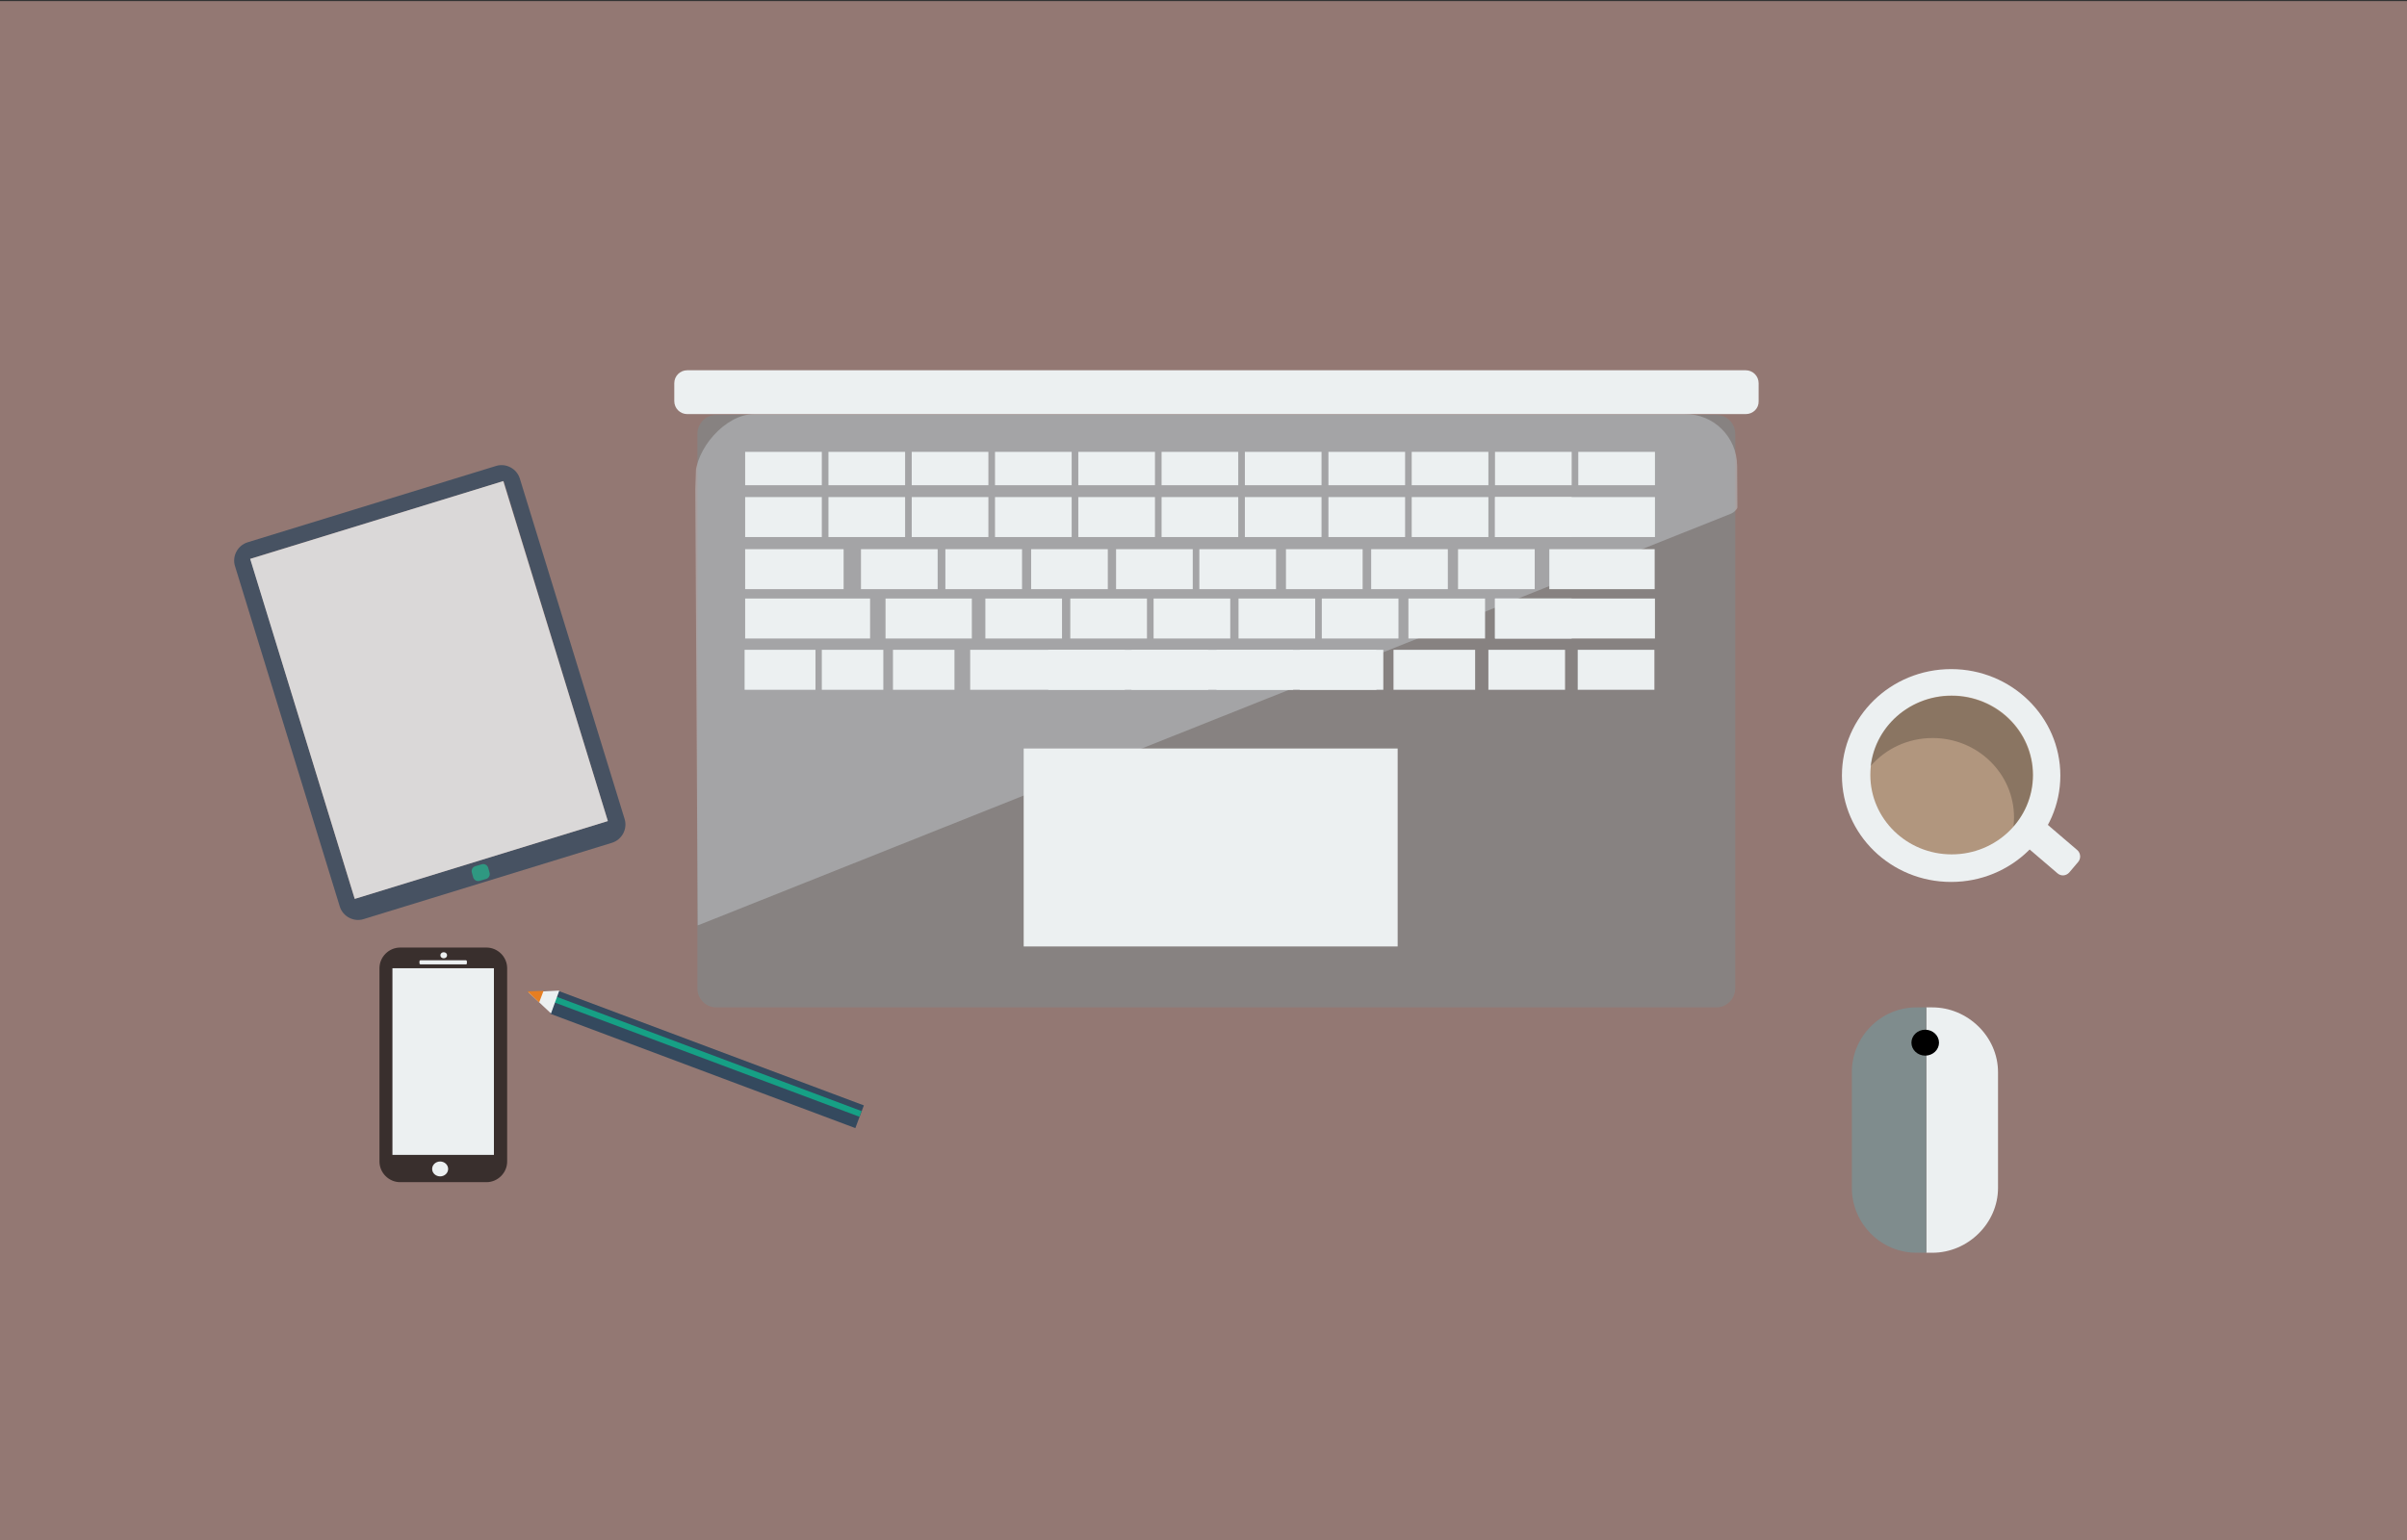 <?xml version="1.0" encoding="utf-8"?>
<!-- Generator: Adobe Illustrator 19.1.0, SVG Export Plug-In . SVG Version: 6.00 Build 0)  -->
<svg version="1.1" id="Layer_1" xmlns="http://www.w3.org/2000/svg" xmlns:xlink="http://www.w3.org/1999/xlink" x="0px" y="0px"
	 viewBox="-43 7 872.8 558.7" style="enable-background:new -43 7 872.8 558.7;" xml:space="preserve">
<rect x="-43" y="7" width="872.8" height="558.7" fill="#333333" stroke="none"/>
<style type="text/css">
	.st0{opacity:0.47;fill:#FFC7BB;enable-background:new    ;}
	.st1{fill:#ECF0F1;}
	.st2{opacity:0.5;fill:#773C0C;enable-background:new    ;}
	.st3{opacity:0.22;enable-background:new    ;}
	.st4{fill:#34495E;}
	.st5{fill:#16A085;}
	.st6{fill:#E67E22;}
	.st7{opacity:0.8;}
	.st8{opacity:0.61;enable-background:new    ;}
	.st9{opacity:0.54;fill:#7F8C8D;enable-background:new    ;}
	.st10{opacity:0.52;enable-background:new    ;}
	.st11{clip-path:url(#SVGID_2_);fill:#BDC3C7;}
	.st12{fill:#7F8C8D;}
</style>
<g id="Layer_1_1_">
	<rect x="-43" y="7.4" class="st0" width="872.8" height="558.3"/>
	<g>
		<ellipse class="st1" cx="664.5" cy="288.3" rx="39.6" ry="38.6"/>
		<ellipse class="st2" cx="664.7" cy="288.1" rx="29.5" ry="28.8"/>
		<path class="st3" d="M657.8,274.7c16.3,0,29.5,12.9,29.5,28.8c0,1.1-0.1,2.2-0.2,3.3c4.4-5,7-11.5,7-18.6
			c0-15.9-13.2-28.8-29.5-28.8c-15.2,0-27.7,11.2-29.3,25.5C640.7,278.6,648.8,274.7,657.8,274.7z"/>
		<path class="st1" d="M710.6,319.6l-3.3,3.9c-1.1,1.2-2.9,1.4-4.2,0.3l-14.6-12.5c-1.2-1.1-1.4-2.9-0.3-4.2l3.3-3.9
			c1.1-1.2,2.9-1.4,4.2-0.3l14.6,12.5C711.5,316.5,711.6,318.4,710.6,319.6z"/>
	</g>
	<g>
		<g>
			
				<rect x="209.1" y="332.2" transform="matrix(0.351 -0.936 0.936 0.351 -227.814 453.817)" class="st4" width="8.8" height="118.2"/>
			
				<rect x="212.7" y="331.1" transform="matrix(0.351 -0.936 0.936 0.351 -226.559 453.459)" class="st5" width="2.2" height="118.2"/>
		</g>
		<polygon class="st1" points="159.8,366.3 156.8,374.6 148.6,366.9 		"/>
		<polygon class="st6" points="154.1,366.4 152.5,370.6 148.3,366.6 		"/>
	</g>
	<g class="st7">
		<path class="st4" d="M145.5,180.6c-1.1-3.6-5-5.7-8.6-4.6l-90.1,27.7c-3.6,1.1-5.7,5-4.6,8.6l38,123.5c1.1,3.6,5,5.7,8.6,4.6
			l90.1-27.7c3.6-1.1,5.7-5,4.6-8.6L145.5,180.6z M177.4,304.8L85.6,333L47.8,209.7l91.8-28.2L177.4,304.8z"/>
		
			<rect x="64.6" y="192.8" transform="matrix(-0.956 0.294 -0.294 -0.956 295.854 470.149)" class="st1" width="96" height="129"/>
		<path class="st5" d="M133.3,325.8l-2.4,0.7c-1,0.3-2-0.3-2.3-1.2l-0.5-1.8c-0.3-1,0.3-2,1.2-2.3l2.4-0.7c1-0.3,2,0.3,2.3,1.2
			l0.5,1.8C134.8,324.4,134.3,325.5,133.3,325.8z"/>
	</g>
	<g>
		<path class="st8" d="M133.4,435.8h-31.3c-4.1,0-7.5-3.4-7.5-7.5v-70.1c0-4.1,3.4-7.5,7.5-7.5h31.3c4.1,0,7.5,3.4,7.5,7.5v70.1
			C140.9,432.4,137.5,435.8,133.4,435.8z"/>
		<rect x="99.3" y="358.2" class="st1" width="36.8" height="67.7"/>
		<ellipse class="st1" cx="117.9" cy="353.5" rx="1.2" ry="1.1"/>
		<ellipse class="st1" cx="116.6" cy="431" rx="2.9" ry="2.7"/>
		<path class="st1" d="M125.9,356.8h-16.4c-0.2,0-0.4-0.2-0.4-0.4v-0.7c0-0.2,0.2-0.4,0.4-0.4h16.4c0.2,0,0.4,0.2,0.4,0.4v0.7
			C126.3,356.7,126.1,356.8,125.9,356.8z"/>
	</g>
</g>
<g id="Layer_2">
	<g id="laptop_1_">
		<path class="st9" d="M579.4,372.4H216.7c-3.7,0-6.8-3-6.8-6.8V164.3c0-3.7,3-6.8,6.8-6.8h362.7c3.7,0,6.8,3,6.8,6.8v201.2
			C586.2,369.3,583.1,372.4,579.4,372.4z"/>
		<g class="st10">
			<g>
				<g>
					<defs>
						<path id="SVGID_1_" d="M584.5,193.4l-373.8,149c-3.3,1.3-6.9-1.2-6.8-4.8l6.1-179c0.1-2.7,2.3-4.8,5-4.8h366.2
							c2.6,0,4.8,2.1,4.9,4.7l1.5,30C587.7,190.7,586.5,192.6,584.5,193.4z"/>
					</defs>
					<clipPath id="SVGID_2_">
						<use xlink:href="#SVGID_1_"  style="overflow:visible;"/>
					</clipPath>
					<path class="st11" d="M569.2,360.4l-340.3,2c-10.4,0.1-18.8-8.3-18.9-18.7l-0.9-163.4c-0.1-10.4,10.9-23,21.2-23.1H568
						c10.4-0.1,18.8,8.3,18.9,18.7l1,165.6C587.9,351.9,579.5,360.4,569.2,360.4z"/>
				</g>
			</g>
		</g>
		<rect x="328.2" y="278.5" class="st1" width="135.6" height="71.8"/>
		<g>
			<g>
				<rect x="529.3" y="170.9" class="st1" width="27.8" height="12.1"/>
			</g>
			<g>
				<rect x="499.1" y="170.9" class="st1" width="27.8" height="12.1"/>
			</g>
			<g>
				<rect x="468.9" y="170.9" class="st1" width="27.8" height="12.1"/>
			</g>
			<g>
				<rect x="438.7" y="170.9" class="st1" width="27.8" height="12.1"/>
			</g>
			<g>
				<rect x="408.4" y="170.9" class="st1" width="27.8" height="12.1"/>
			</g>
			<g>
				<rect x="378.2" y="170.9" class="st1" width="27.8" height="12.1"/>
			</g>
			<g>
				<rect x="348" y="170.9" class="st1" width="27.8" height="12.1"/>
			</g>
			<g>
				<rect x="317.8" y="170.9" class="st1" width="27.8" height="12.1"/>
			</g>
			<g>
				<rect x="287.6" y="170.9" class="st1" width="27.8" height="12.1"/>
			</g>
			<g>
				<rect x="257.4" y="170.9" class="st1" width="27.8" height="12.1"/>
			</g>
			<g>
				<rect x="227.2" y="170.9" class="st1" width="27.8" height="12.1"/>
			</g>
		</g>
		<g>
			<g>
				<rect x="499.1" y="187.3" class="st1" width="58" height="14.5"/>
			</g>
			<g>
				<rect x="499.1" y="187.3" class="st1" width="27.8" height="14.5"/>
			</g>
			<g>
				<rect x="468.9" y="187.3" class="st1" width="27.8" height="14.5"/>
			</g>
			<g>
				<rect x="438.7" y="187.3" class="st1" width="27.8" height="14.5"/>
			</g>
			<g>
				<rect x="408.4" y="187.3" class="st1" width="27.8" height="14.5"/>
			</g>
			<g>
				<rect x="378.2" y="187.3" class="st1" width="27.8" height="14.5"/>
			</g>
			<g>
				<rect x="348" y="187.3" class="st1" width="27.8" height="14.5"/>
			</g>
			<g>
				<rect x="317.8" y="187.3" class="st1" width="27.8" height="14.5"/>
			</g>
			<g>
				<rect x="287.6" y="187.3" class="st1" width="27.8" height="14.5"/>
			</g>
			<g>
				<rect x="257.4" y="187.3" class="st1" width="27.8" height="14.5"/>
			</g>
			<g>
				<rect x="227.2" y="187.3" class="st1" width="27.8" height="14.5"/>
			</g>
		</g>
		<g>
			<g>
				<rect x="518.8" y="206.2" class="st1" width="38.2" height="14.5"/>
			</g>
			<g>
				<rect x="485.7" y="206.2" class="st1" width="27.8" height="14.5"/>
			</g>
			<g>
				<rect x="454.2" y="206.2" class="st1" width="27.8" height="14.5"/>
			</g>
			<g>
				<rect x="423.3" y="206.2" class="st1" width="27.8" height="14.5"/>
			</g>
			<g>
				<rect x="391.9" y="206.2" class="st1" width="27.8" height="14.5"/>
			</g>
			<g>
				<rect x="361.7" y="206.2" class="st1" width="27.8" height="14.5"/>
			</g>
			<g>
				<rect x="330.9" y="206.2" class="st1" width="27.8" height="14.5"/>
			</g>
			<g>
				<rect x="299.8" y="206.2" class="st1" width="27.8" height="14.5"/>
			</g>
			<g>
				<rect x="269.2" y="206.2" class="st1" width="27.8" height="14.5"/>
			</g>
			<g>
				<rect x="227.2" y="206.2" class="st1" width="35.7" height="14.5"/>
			</g>
		</g>
		<g>
			<g>
				<rect x="499.1" y="224.1" class="st1" width="58" height="14.5"/>
			</g>
			<g>
				<rect x="499.1" y="224.1" class="st1" width="27.8" height="14.5"/>
			</g>
			<g>
				<rect x="467.7" y="224.1" class="st1" width="27.8" height="14.5"/>
			</g>
			<g>
				<rect x="436.3" y="224.1" class="st1" width="27.8" height="14.5"/>
			</g>
			<g>
				<rect x="406.1" y="224.1" class="st1" width="27.8" height="14.5"/>
			</g>
			<g>
				<rect x="375.3" y="224.1" class="st1" width="27.8" height="14.5"/>
			</g>
			<g>
				<rect x="345.1" y="224.1" class="st1" width="27.8" height="14.5"/>
			</g>
			<g>
				<rect x="314.3" y="224.1" class="st1" width="27.8" height="14.5"/>
			</g>
			<g>
				<rect x="278.1" y="224.1" class="st1" width="31.3" height="14.5"/>
			</g>
			<g>
				<rect x="227.2" y="224.1" class="st1" width="45.3" height="14.5"/>
			</g>
		</g>
		<g>
			<g>
				<rect x="529.1" y="242.7" class="st1" width="27.8" height="14.5"/>
			</g>
			<g>
				<rect x="496.7" y="242.7" class="st1" width="27.8" height="14.5"/>
			</g>
			<g>
				<rect x="462.3" y="242.7" class="st1" width="29.6" height="14.5"/>
			</g>
			<g>
				<rect x="428.3" y="242.7" class="st1" width="27.8" height="14.5"/>
			</g>
			<g>
				<rect x="398.1" y="242.7" class="st1" width="27.8" height="14.5"/>
			</g>
			<g>
				<rect x="367.3" y="242.7" class="st1" width="27.8" height="14.5"/>
			</g>
			<g>
				<rect x="337.1" y="242.7" class="st1" width="27.8" height="14.5"/>
			</g>
			<g>
				<rect x="308.8" y="242.7" class="st1" width="149.8" height="14.5"/>
			</g>
			<g>
				<rect x="255" y="242.7" class="st1" width="22.3" height="14.5"/>
			</g>
			<g>
				<rect x="280.8" y="242.7" class="st1" width="22.3" height="14.5"/>
			</g>
			<g>
				<rect x="227" y="242.7" class="st1" width="25.7" height="14.5"/>
			</g>
		</g>
		<path class="st1" d="M590,157.2H206.2c-2.6,0-4.7-2.1-4.7-4.7V146c0-2.6,2.1-4.7,4.7-4.7H590c2.6,0,4.7,2.1,4.7,4.7v6.5
			C594.8,155.1,592.7,157.2,590,157.2z"/>
	</g>
	<g id="mouse_1_">
		<path class="st1" d="M657.7,372.4h-2.2v89h2.2c12.9,0,23.8-10.7,23.8-23.5v-42C681.5,383,670.5,372.4,657.7,372.4z"/>
		<path class="st12" d="M651.9,372.4h3.6v89h-3.6c-12.9,0-23.4-10.7-23.4-23.5v-42C628.5,383,639,372.4,651.9,372.4z"/>
		<ellipse cx="655.1" cy="385.2" rx="5" ry="4.7"/>
	</g>
</g>
</svg>
